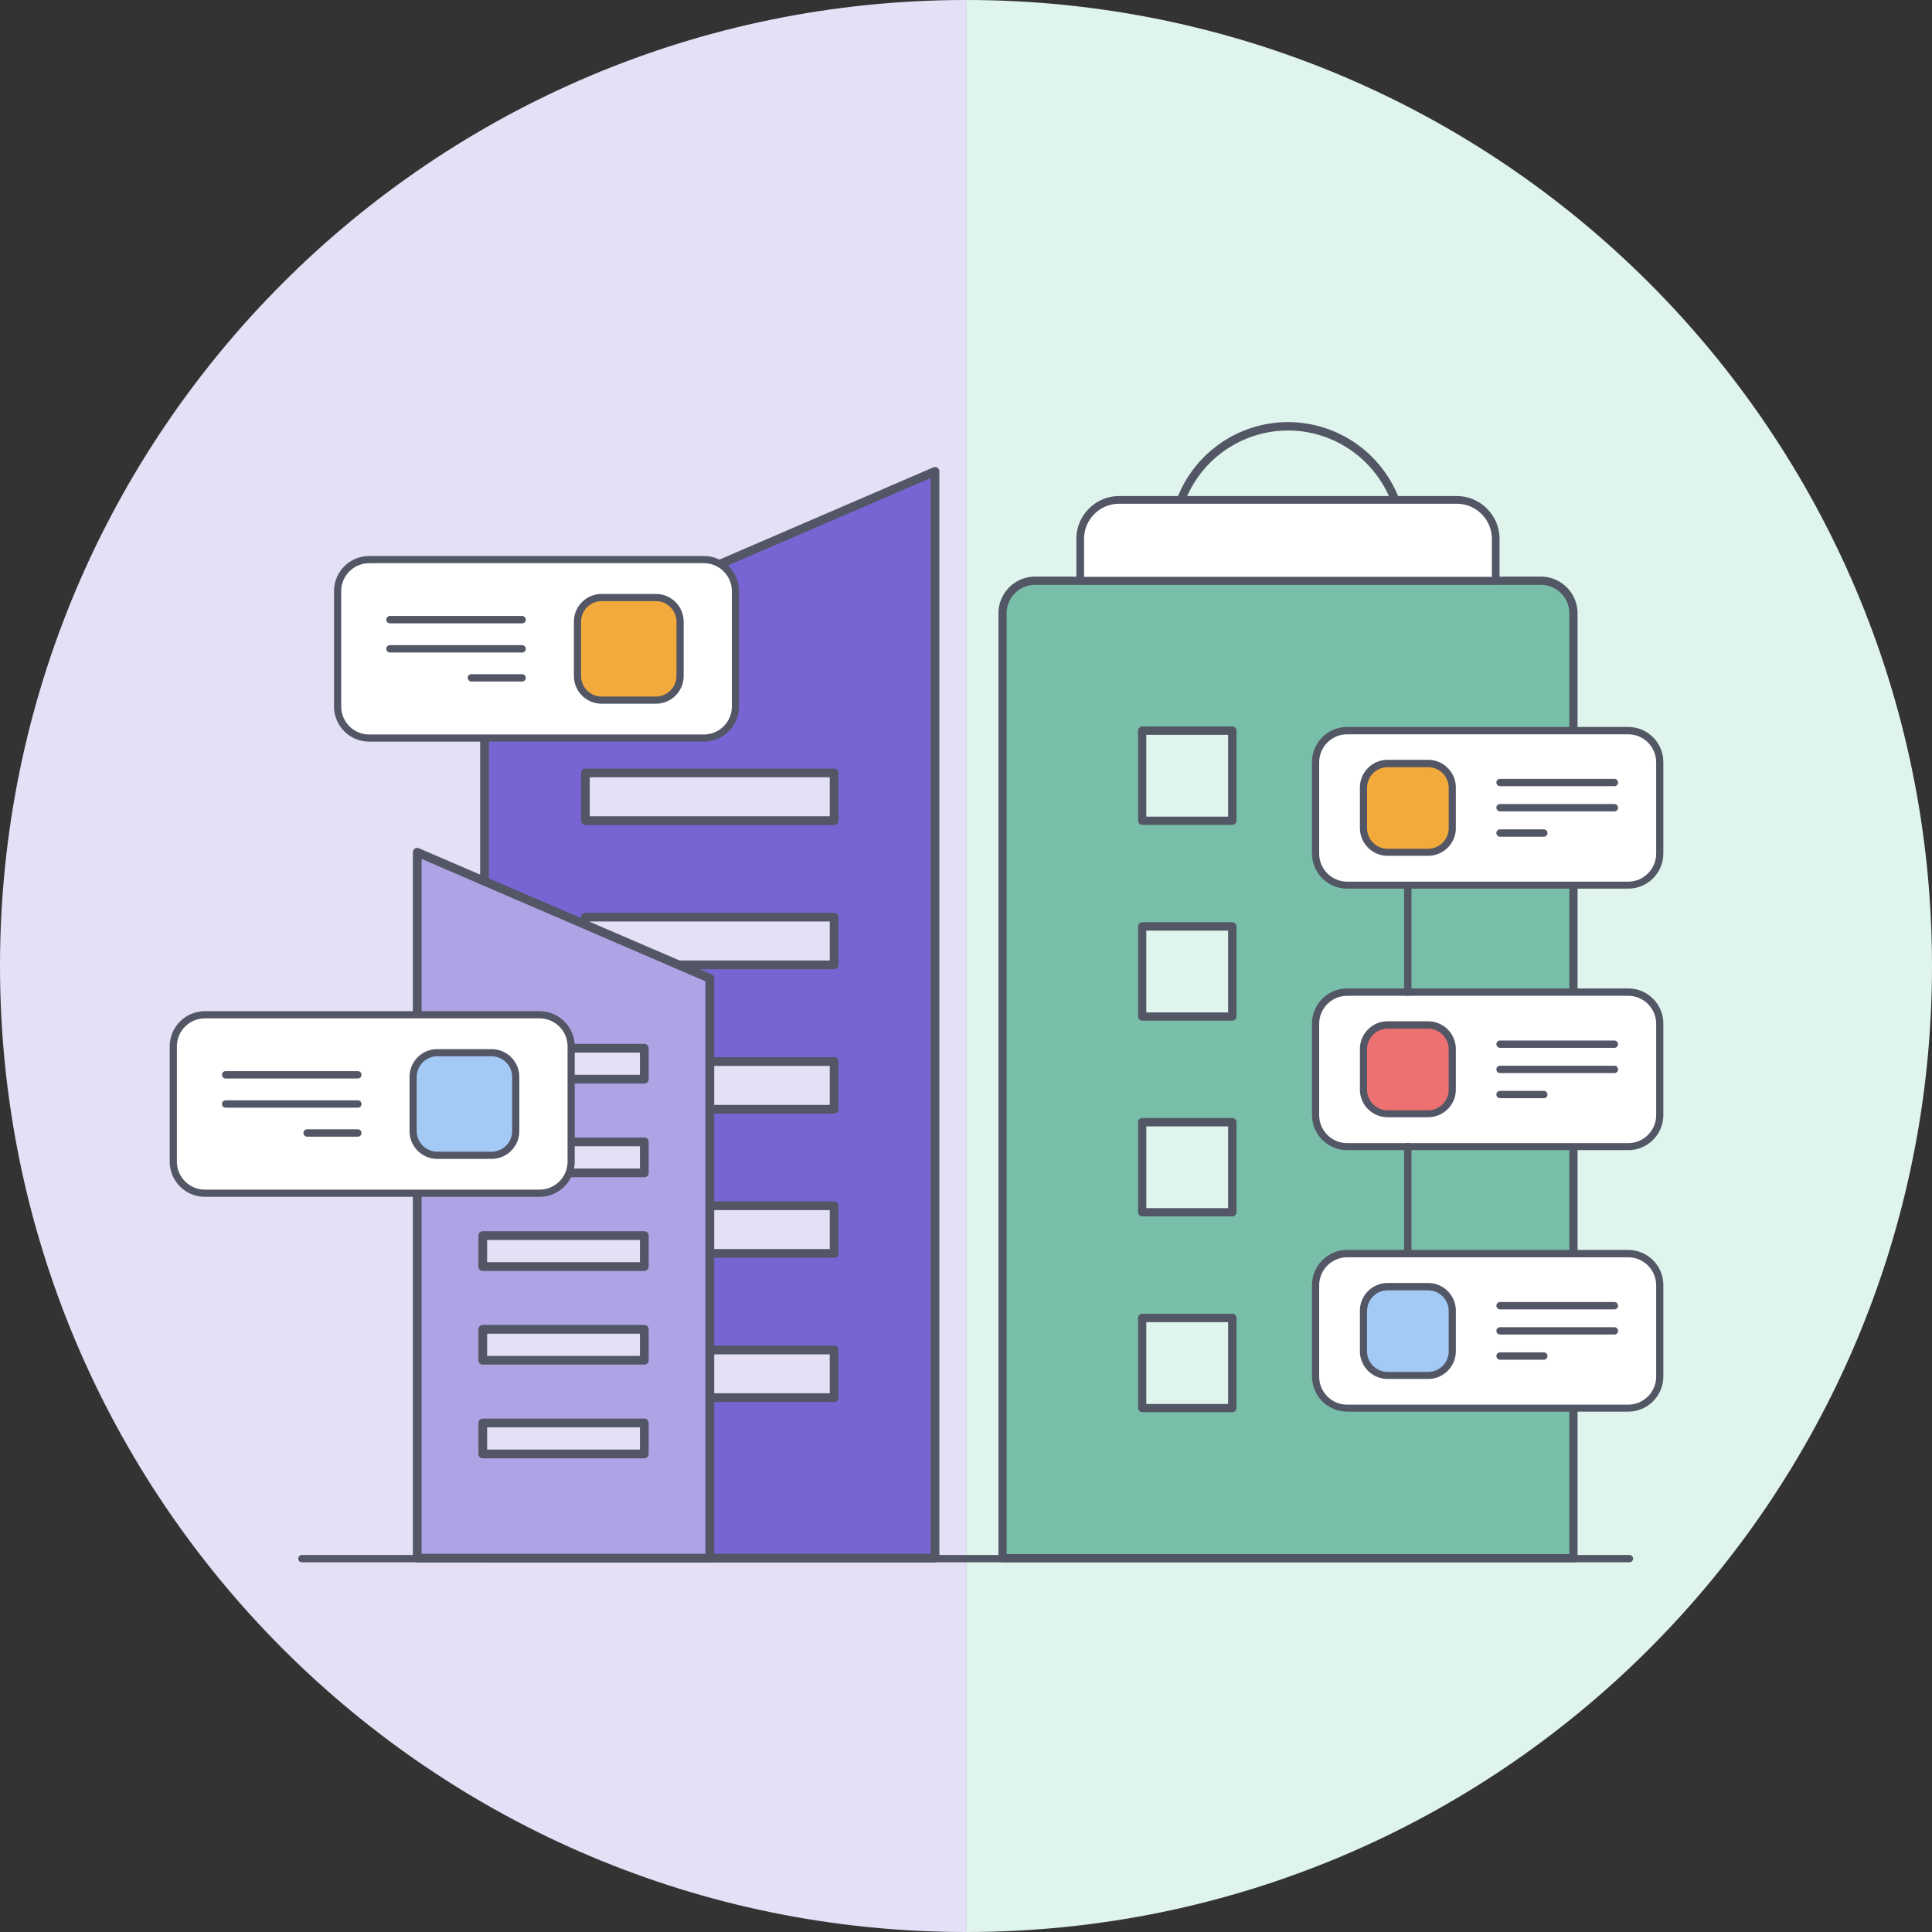 <svg xmlns="http://www.w3.org/2000/svg" width="70" height="70" fill="none" viewBox="0 0 70 70"><rect x="0" y="0" width="70" height="70" fill="#333333" stroke="none"/><g clip-path="url(#clip0_6011_119228)"><path fill="#E4E0F6" d="M35.003 0v70C15.668 70 0 54.325 0 34.997 0 15.668 15.668 0 35.003 0z"/><path fill="#DFF4EC" d="M70 34.997C70 54.325 54.332 70 35.003 70V0C54.332 0 70 15.668 70 34.997z"/><path fill="#535665" d="M59.038 56.605h-48.1a.134.134 0 01-.133-.133c0-.07.063-.133.133-.133h48.1c.076 0 .133.064.133.133 0 .07-.064.133-.133.133z"/><path fill="#DFF4EC" d="M46.67 23.762a4.155 4.155 0 100-8.31 4.155 4.155 0 000 8.31z"/><path fill="#535665" d="M46.669 23.907a4.311 4.311 0 01-4.307-4.306 4.311 4.311 0 014.307-4.307 4.311 4.311 0 014.306 4.307 4.311 4.311 0 01-4.306 4.306zm0-8.309a4.007 4.007 0 00-4.003 4.003 4.011 4.011 0 004.003 4.003A4.011 4.011 0 0050.67 19.6a4.011 4.011 0 00-4.002-4.003z"/><path fill="#79BEA8" d="M37.505 21.039h18.322c.652 0 1.184.532 1.184 1.184V56.46H36.327V22.223c0-.652.532-1.184 1.184-1.184h-.006z"/><path fill="#535665" d="M57.01 56.605H36.328a.154.154 0 01-.152-.151V22.222c0-.735.595-1.33 1.33-1.33h18.322c.734 0 1.33.595 1.33 1.33V56.46c0 .082-.07.152-.153.152l.007-.007zm-20.538-.297H56.86V22.223c0-.57-.462-1.032-1.032-1.032H37.505c-.57 0-1.033.462-1.033 1.032v34.085z"/><path fill="#fff" d="M40.55 18.106h12.23c.779 0 1.412.633 1.412 1.412v1.514h-15.06v-1.514c0-.779.633-1.412 1.412-1.412h.007z"/><path fill="#535665" d="M54.199 21.178h-15.06a.14.14 0 01-.14-.14v-1.513c0-.855.697-1.552 1.552-1.552H52.78c.855 0 1.551.697 1.551 1.552v1.513a.14.14 0 01-.139.14h.007zm-14.921-.279h14.775v-1.374c0-.703-.57-1.273-1.273-1.273H40.55c-.702 0-1.272.57-1.272 1.273v1.374z"/><path fill="#DFF4EC" d="M44.65 26.472h-3.262v3.262h3.261v-3.262z"/><path fill="#535665" d="M44.649 29.886h-3.262a.154.154 0 01-.152-.152v-3.262c0-.082.07-.152.152-.152h3.262c.082 0 .152.07.152.152v3.262c0 .082-.07.152-.152.152zm-3.116-.298h2.964v-2.964h-2.964v2.964z"/><path fill="#DFF4EC" d="M44.65 33.565h-3.262v3.262h3.261v-3.262z"/><path fill="#535665" d="M44.649 36.98h-3.262a.154.154 0 01-.152-.153v-3.261c0-.083.07-.152.152-.152h3.262c.082 0 .152.07.152.152v3.261c0 .083-.07.152-.152.152zm-3.116-.298h2.964v-2.964h-2.964v2.963z"/><path fill="#DFF4EC" d="M44.65 40.665h-3.262v3.261h3.261v-3.261z"/><path fill="#535665" d="M44.649 44.072h-3.262a.154.154 0 01-.152-.152v-3.262c0-.082.07-.152.152-.152h3.262c.082 0 .152.07.152.152v3.262c0 .082-.07.152-.152.152zm-3.116-.298h2.964V40.81h-2.964v2.964z"/><path fill="#DFF4EC" d="M44.65 47.758h-3.262v3.261h3.261v-3.261z"/><path fill="#535665" d="M44.649 51.165h-3.262a.154.154 0 01-.152-.152v-3.261c0-.083.07-.152.152-.152h3.262c.082 0 .152.07.152.152v3.261c0 .083-.07.152-.152.152zm-3.116-.297h2.964v-2.964h-2.964v2.963z"/><path fill="#fff" d="M58.993 26.472h-10.19c-.63 0-1.14.51-1.14 1.14v3.312c0 .63.51 1.14 1.14 1.14h10.19c.63 0 1.14-.51 1.14-1.14v-3.312c0-.63-.51-1.14-1.14-1.14z"/><path fill="#535665" d="M58.993 32.197H48.809c-.703 0-1.273-.57-1.273-1.273v-3.312c0-.703.57-1.273 1.273-1.273h10.184c.703 0 1.273.57 1.273 1.273v3.313c0 .703-.57 1.272-1.273 1.272zm-10.184-5.592c-.557 0-1.013.456-1.013 1.014v3.312c0 .557.456 1.013 1.013 1.013h10.184c.557 0 1.013-.456 1.013-1.013v-3.312c0-.558-.456-1.014-1.013-1.014H48.809z"/><path fill="#535665" d="M58.492 28.486H54.35a.134.134 0 01-.133-.133.13.13 0 01.133-.133h4.142c.07 0 .133.057.133.133a.13.13 0 01-.133.133zM58.492 29.398H54.35a.134.134 0 01-.133-.133.13.13 0 01.133-.133h4.142c.07 0 .133.057.133.133a.13.13 0 01-.133.133zM55.934 30.316H54.35a.134.134 0 01-.133-.133.13.13 0 01.133-.133h1.584c.07 0 .133.057.133.133a.13.13 0 01-.133.133z"/><path fill="#F2AA3C" d="M51.735 27.663h-1.463a.874.874 0 00-.874.874V30c0 .482.392.873.874.873h1.463A.874.874 0 0052.61 30v-1.463a.874.874 0 00-.874-.874z"/><path fill="#535665" d="M51.741 31.007h-1.463c-.557 0-1.006-.45-1.006-1.007v-1.463c0-.558.45-1.007 1.006-1.007h1.463c.558 0 1.007.45 1.007 1.007V30c0 .557-.45 1.007-1.007 1.007zm-1.463-3.211a.749.749 0 00-.747.747v1.463c0 .412.336.747.747.747h1.463a.749.749 0 00.748-.747v-1.463a.749.749 0 00-.748-.747h-1.463z"/><path fill="#fff" d="M58.993 35.946h-10.19c-.63 0-1.14.51-1.14 1.14V40.4c0 .63.51 1.14 1.14 1.14h10.19c.63 0 1.14-.51 1.14-1.14v-3.313c0-.63-.51-1.14-1.14-1.14z"/><path fill="#535665" d="M58.993 41.672H48.809c-.703 0-1.273-.57-1.273-1.273v-3.313c0-.703.57-1.273 1.273-1.273h10.184c.703 0 1.273.57 1.273 1.273V40.4c0 .703-.57 1.273-1.273 1.273zM48.809 36.08c-.557 0-1.013.456-1.013 1.013v3.312c0 .557.456 1.013 1.013 1.013h10.184c.557 0 1.013-.456 1.013-1.013v-3.312c0-.558-.456-1.014-1.013-1.014H48.809z"/><path fill="#535665" d="M58.492 37.967H54.35a.134.134 0 01-.133-.133.13.13 0 01.133-.133h4.142c.07 0 .133.057.133.133a.13.13 0 01-.133.133zM58.492 38.879H54.35a.134.134 0 01-.133-.133.13.13 0 01.133-.133h4.142c.07 0 .133.057.133.133a.13.13 0 01-.133.133zM55.934 39.79H54.35a.134.134 0 01-.133-.133.13.13 0 01.133-.133h1.584c.07 0 .133.057.133.133a.13.13 0 01-.133.133z"/><path fill="#EC7170" d="M51.735 37.137h-1.463a.874.874 0 00-.874.874v1.463c0 .482.392.874.874.874h1.463a.874.874 0 00.874-.874V38.01a.874.874 0 00-.874-.874z"/><path fill="#535665" d="M51.741 40.48h-1.463c-.557 0-1.006-.449-1.006-1.006V38.01c0-.557.45-1.007 1.006-1.007h1.463c.558 0 1.007.45 1.007 1.007v1.463c0 .557-.45 1.007-1.007 1.007zm-1.463-3.21a.749.749 0 00-.747.747v1.463c0 .412.336.748.747.748h1.463a.749.749 0 00.748-.748v-1.463a.749.749 0 00-.748-.747h-1.463z"/><path fill="#fff" d="M58.993 45.427h-10.19c-.63 0-1.14.51-1.14 1.14v3.312c0 .63.51 1.14 1.14 1.14h10.19c.63 0 1.14-.51 1.14-1.14v-3.312c0-.63-.51-1.14-1.14-1.14z"/><path fill="#535665" d="M58.993 51.146H48.809c-.703 0-1.273-.57-1.273-1.273v-3.312c0-.703.57-1.273 1.273-1.273h10.184c.703 0 1.273.57 1.273 1.273v3.312c0 .703-.57 1.273-1.273 1.273zm-10.184-5.592c-.557 0-1.013.456-1.013 1.013v3.313c0 .557.456 1.013 1.013 1.013h10.184c.557 0 1.013-.456 1.013-1.013v-3.313c0-.557-.456-1.013-1.013-1.013H48.809z"/><path fill="#535665" d="M58.492 47.441H54.35a.134.134 0 01-.133-.133.13.13 0 01.133-.133h4.142c.07 0 .133.057.133.133a.13.13 0 01-.133.133zM58.492 48.353H54.35a.134.134 0 01-.133-.133.13.13 0 01.133-.133h4.142c.07 0 .133.057.133.133a.13.13 0 01-.133.133zM55.934 49.265H54.35a.134.134 0 01-.133-.133.13.13 0 01.133-.133h1.584c.07 0 .133.057.133.133a.13.13 0 01-.133.133z"/><path fill="#A3C9F5" d="M51.735 46.611h-1.463a.874.874 0 00-.874.874v1.463c0 .483.392.874.874.874h1.463a.874.874 0 00.874-.874v-1.463a.874.874 0 00-.874-.874z"/><path fill="#535665" d="M51.741 49.962h-1.463c-.557 0-1.006-.45-1.006-1.007v-1.463c0-.557.45-1.007 1.006-1.007h1.463c.558 0 1.007.45 1.007 1.007v1.463c0 .557-.45 1.007-1.007 1.007zm-1.463-3.211a.749.749 0 00-.747.747v1.463c0 .412.336.747.747.747h1.463a.749.749 0 00.748-.747v-1.463a.749.749 0 00-.748-.747h-1.463zM51.007 36.08a.134.134 0 01-.133-.133V32.21c0-.07.057-.133.133-.133a.13.13 0 01.133.133v3.737c0 .07-.057.133-.133.133zM51.007 45.408a.134.134 0 01-.133-.133V41.54c0-.07.057-.133.133-.133a.13.13 0 01.133.133v3.736c0 .07-.057.133-.133.133z"/><path fill="#7865D4" d="M33.876 56.454h-16.32V24.117l16.32-7.036v39.373z"/><path fill="#535665" d="M33.876 56.612h-16.32a.157.157 0 01-.159-.159V24.117a.16.16 0 01.096-.146l16.32-7.036c.05-.02.108-.02.152.013.044.031.07.075.07.133v39.373c0 .088-.07.158-.159.158zm-16.162-.317h16.004V17.321l-16.004 6.897v32.077z"/><path fill="#E4E0F6" d="M30.229 28.005h-9.012v1.729h9.012v-1.73z"/><path fill="#535665" d="M30.222 29.892H21.21a.157.157 0 01-.158-.158v-1.729c0-.089.07-.158.158-.158h9.012c.089 0 .158.07.158.158v1.729c0 .089-.07.158-.158.158zm-8.854-.316h8.696v-1.413h-8.696v1.413z"/><path fill="#E4E0F6" d="M30.229 33.23h-9.012v1.728h9.012V33.23z"/><path fill="#535665" d="M30.222 35.117H21.21a.157.157 0 01-.158-.158v-1.73c0-.088.07-.158.158-.158h9.012c.089 0 .158.07.158.159v1.729c0 .088-.07.158-.158.158zm-8.854-.317h8.696v-1.412h-8.696V34.8z"/><path fill="#E4E0F6" d="M30.229 38.46h-9.012v1.73h9.012v-1.73z"/><path fill="#535665" d="M30.222 40.348H21.21a.157.157 0 01-.158-.158v-1.729c0-.089.07-.158.158-.158h9.012c.089 0 .158.07.158.158v1.729c0 .089-.07.158-.158.158zm-8.854-.316h8.696v-1.413h-8.696v1.413z"/><path fill="#E4E0F6" d="M30.229 43.685h-9.012v1.73h9.012v-1.73z"/><path fill="#535665" d="M30.222 45.573H21.21a.157.157 0 01-.158-.158v-1.73c0-.088.07-.158.158-.158h9.012c.089 0 .158.07.158.159v1.729c0 .088-.07.158-.158.158zm-8.854-.317h8.696v-1.412h-8.696v1.412z"/><path fill="#E4E0F6" d="M30.229 48.91h-9.012v1.73h9.012v-1.73z"/><path fill="#535665" d="M30.222 50.798H21.21a.157.157 0 01-.158-.158v-1.73c0-.088.07-.158.158-.158h9.012c.089 0 .158.07.158.159v1.729c0 .088-.07.158-.158.158zm-8.854-.317h8.696V49.07h-8.696v1.412z"/><path fill="#AEA3E5" d="M15.117 56.453H25.72V35.447L15.117 30.88v25.573z"/><path fill="#535665" d="M25.719 56.612H15.117a.157.157 0 01-.158-.159V30.88c0-.05.025-.101.07-.133.044-.031.1-.031.151-.012L25.782 35.3a.16.16 0 01.095.145v21.008c0 .088-.07.158-.158.158zm-10.444-.317H25.56v-20.74L15.275 31.12v25.18-.006z"/><path fill="#E4E0F6" d="M17.492 39.1h5.851v-1.12h-5.851v1.12z"/><path fill="#535665" d="M23.344 39.259h-5.852a.157.157 0 01-.158-.158V37.98c0-.089.07-.159.158-.159h5.852c.088 0 .158.07.158.159v1.12c0 .09-.07.159-.158.159zm-5.694-.317h5.536v-.804H17.65v.804z"/><path fill="#E4E0F6" d="M17.492 42.495h5.851v-1.12h-5.851v1.12z"/><path fill="#535665" d="M23.344 42.653h-5.852a.157.157 0 01-.158-.158v-1.12c0-.09.07-.16.158-.16h5.852c.088 0 .158.07.158.16v1.12c0 .089-.07.158-.158.158zm-5.694-.316h5.536v-.805H17.65v.805z"/><path fill="#E4E0F6" d="M17.492 45.89h5.851v-1.121h-5.851v1.12z"/><path fill="#535665" d="M23.344 46.048h-5.852a.157.157 0 01-.158-.158v-1.121c0-.089.07-.159.158-.159h5.852c.088 0 .158.07.158.159v1.12c0 .09-.07.159-.158.159zm-5.694-.317h5.536v-.804H17.65v.804z"/><path fill="#E4E0F6" d="M17.492 49.284h5.851v-1.12h-5.851v1.12z"/><path fill="#535665" d="M23.344 49.443h-5.852a.157.157 0 01-.158-.159v-1.12c0-.09.07-.16.158-.16h5.852c.088 0 .158.07.158.16v1.12c0 .089-.07.159-.158.159zm-5.694-.317h5.536v-.804H17.65v.804z"/><path fill="#E4E0F6" d="M17.492 52.679h5.851v-1.121h-5.851v1.12z"/><path fill="#535665" d="M23.344 52.837h-5.852a.157.157 0 01-.158-.158v-1.121c0-.089.07-.159.158-.159h5.852c.088 0 .158.07.158.159v1.12c0 .09-.07.159-.158.159zm-5.694-.317h5.536v-.804H17.65v.804z"/><path fill="#fff" d="M13.37 26.745h12.133c.63 0 1.14-.51 1.14-1.14v-4.186c0-.63-.51-1.14-1.14-1.14H13.37c-.63 0-1.14.51-1.14 1.14v4.186c0 .63.51 1.14 1.14 1.14z"/><path fill="#535665" d="M25.503 26.871H13.376c-.704 0-1.274-.57-1.274-1.273v-4.18c0-.703.57-1.273 1.274-1.273h12.127c.703 0 1.273.57 1.273 1.274v4.18c0 .702-.57 1.272-1.273 1.272zm-12.127-6.466c-.558 0-1.014.456-1.014 1.014v4.18c0 .557.456 1.013 1.014 1.013h12.127c.558 0 1.014-.456 1.014-1.014v-4.18c0-.557-.456-1.013-1.014-1.013H13.376z"/><path fill="#535665" d="M18.917 22.584h-4.788a.134.134 0 01-.133-.133.13.13 0 01.133-.133h4.788c.07 0 .133.057.133.133a.13.13 0 01-.133.133zM18.917 23.642h-4.788a.134.134 0 01-.133-.133.13.13 0 01.133-.134h4.788c.07 0 .133.058.133.134a.13.13 0 01-.133.133zM18.917 24.693H17.08a.134.134 0 01-.133-.133.13.13 0 01.133-.133h1.837c.07 0 .133.057.133.133a.13.13 0 01-.133.133z"/><path fill="#F2AA3C" d="M21.792 25.37h1.97a.874.874 0 00.874-.873v-1.97a.874.874 0 00-.874-.874h-1.97a.874.874 0 00-.874.874v1.97c0 .482.392.874.874.874z"/><path fill="#535665" d="M23.762 25.497H21.8c-.557 0-1.007-.45-1.007-1.007v-1.963c0-.557.45-1.007 1.007-1.007h1.963c.558 0 1.007.45 1.007 1.007v1.963c0 .558-.45 1.007-1.007 1.007zM21.8 21.78a.749.749 0 00-.747.747v1.963c0 .412.335.748.747.748h1.963a.749.749 0 00.747-.748v-1.963a.749.749 0 00-.747-.747H21.8z"/><path fill="#fff" d="M7.416 43.23H19.55c.63 0 1.14-.51 1.14-1.14v-4.186c0-.63-.51-1.14-1.14-1.14H7.416c-.63 0-1.14.51-1.14 1.14v4.186c0 .63.51 1.14 1.14 1.14z"/><path fill="#535665" d="M19.55 43.363H7.422c-.703 0-1.273-.57-1.273-1.273v-4.18c0-.703.57-1.273 1.273-1.273H19.55c.703 0 1.273.57 1.273 1.273v4.18c0 .703-.57 1.273-1.273 1.273zM7.422 36.897c-.557 0-1.013.456-1.013 1.013v4.18c0 .557.456 1.013 1.013 1.013H19.55c.558 0 1.014-.456 1.014-1.013v-4.18c0-.557-.456-1.013-1.014-1.013H7.422z"/><path fill="#535665" d="M12.964 39.076H8.176a.134.134 0 01-.133-.133.13.13 0 01.133-.133h4.788c.07 0 .133.057.133.133a.13.13 0 01-.133.133zM12.964 40.133H8.176A.134.134 0 018.043 40a.13.13 0 01.133-.133h4.788c.07 0 .133.057.133.133a.13.13 0 01-.133.133zM12.964 41.184h-1.837a.134.134 0 01-.133-.133.13.13 0 01.133-.133h1.837c.07 0 .133.057.133.133a.13.13 0 01-.133.133z"/><path fill="#A3C9F5" d="M15.839 41.856h1.97a.874.874 0 00.874-.874v-1.97a.874.874 0 00-.874-.874h-1.97a.874.874 0 00-.874.874v1.97c0 .483.391.874.874.874z"/><path fill="#535665" d="M17.81 41.989h-1.964c-.557 0-1.007-.45-1.007-1.007v-1.963c0-.558.45-1.007 1.007-1.007h1.963c.557 0 1.007.45 1.007 1.007v1.963c0 .557-.45 1.007-1.007 1.007zm-1.964-3.718a.749.749 0 00-.748.748v1.963c0 .412.336.747.748.747h1.963a.749.749 0 00.747-.747v-1.963a.749.749 0 00-.747-.748h-1.963z"/></g><defs><clipPath id="clip0_6011_119228"><path fill="#fff" d="M0 0h70v70H0z"/></clipPath></defs></svg>
